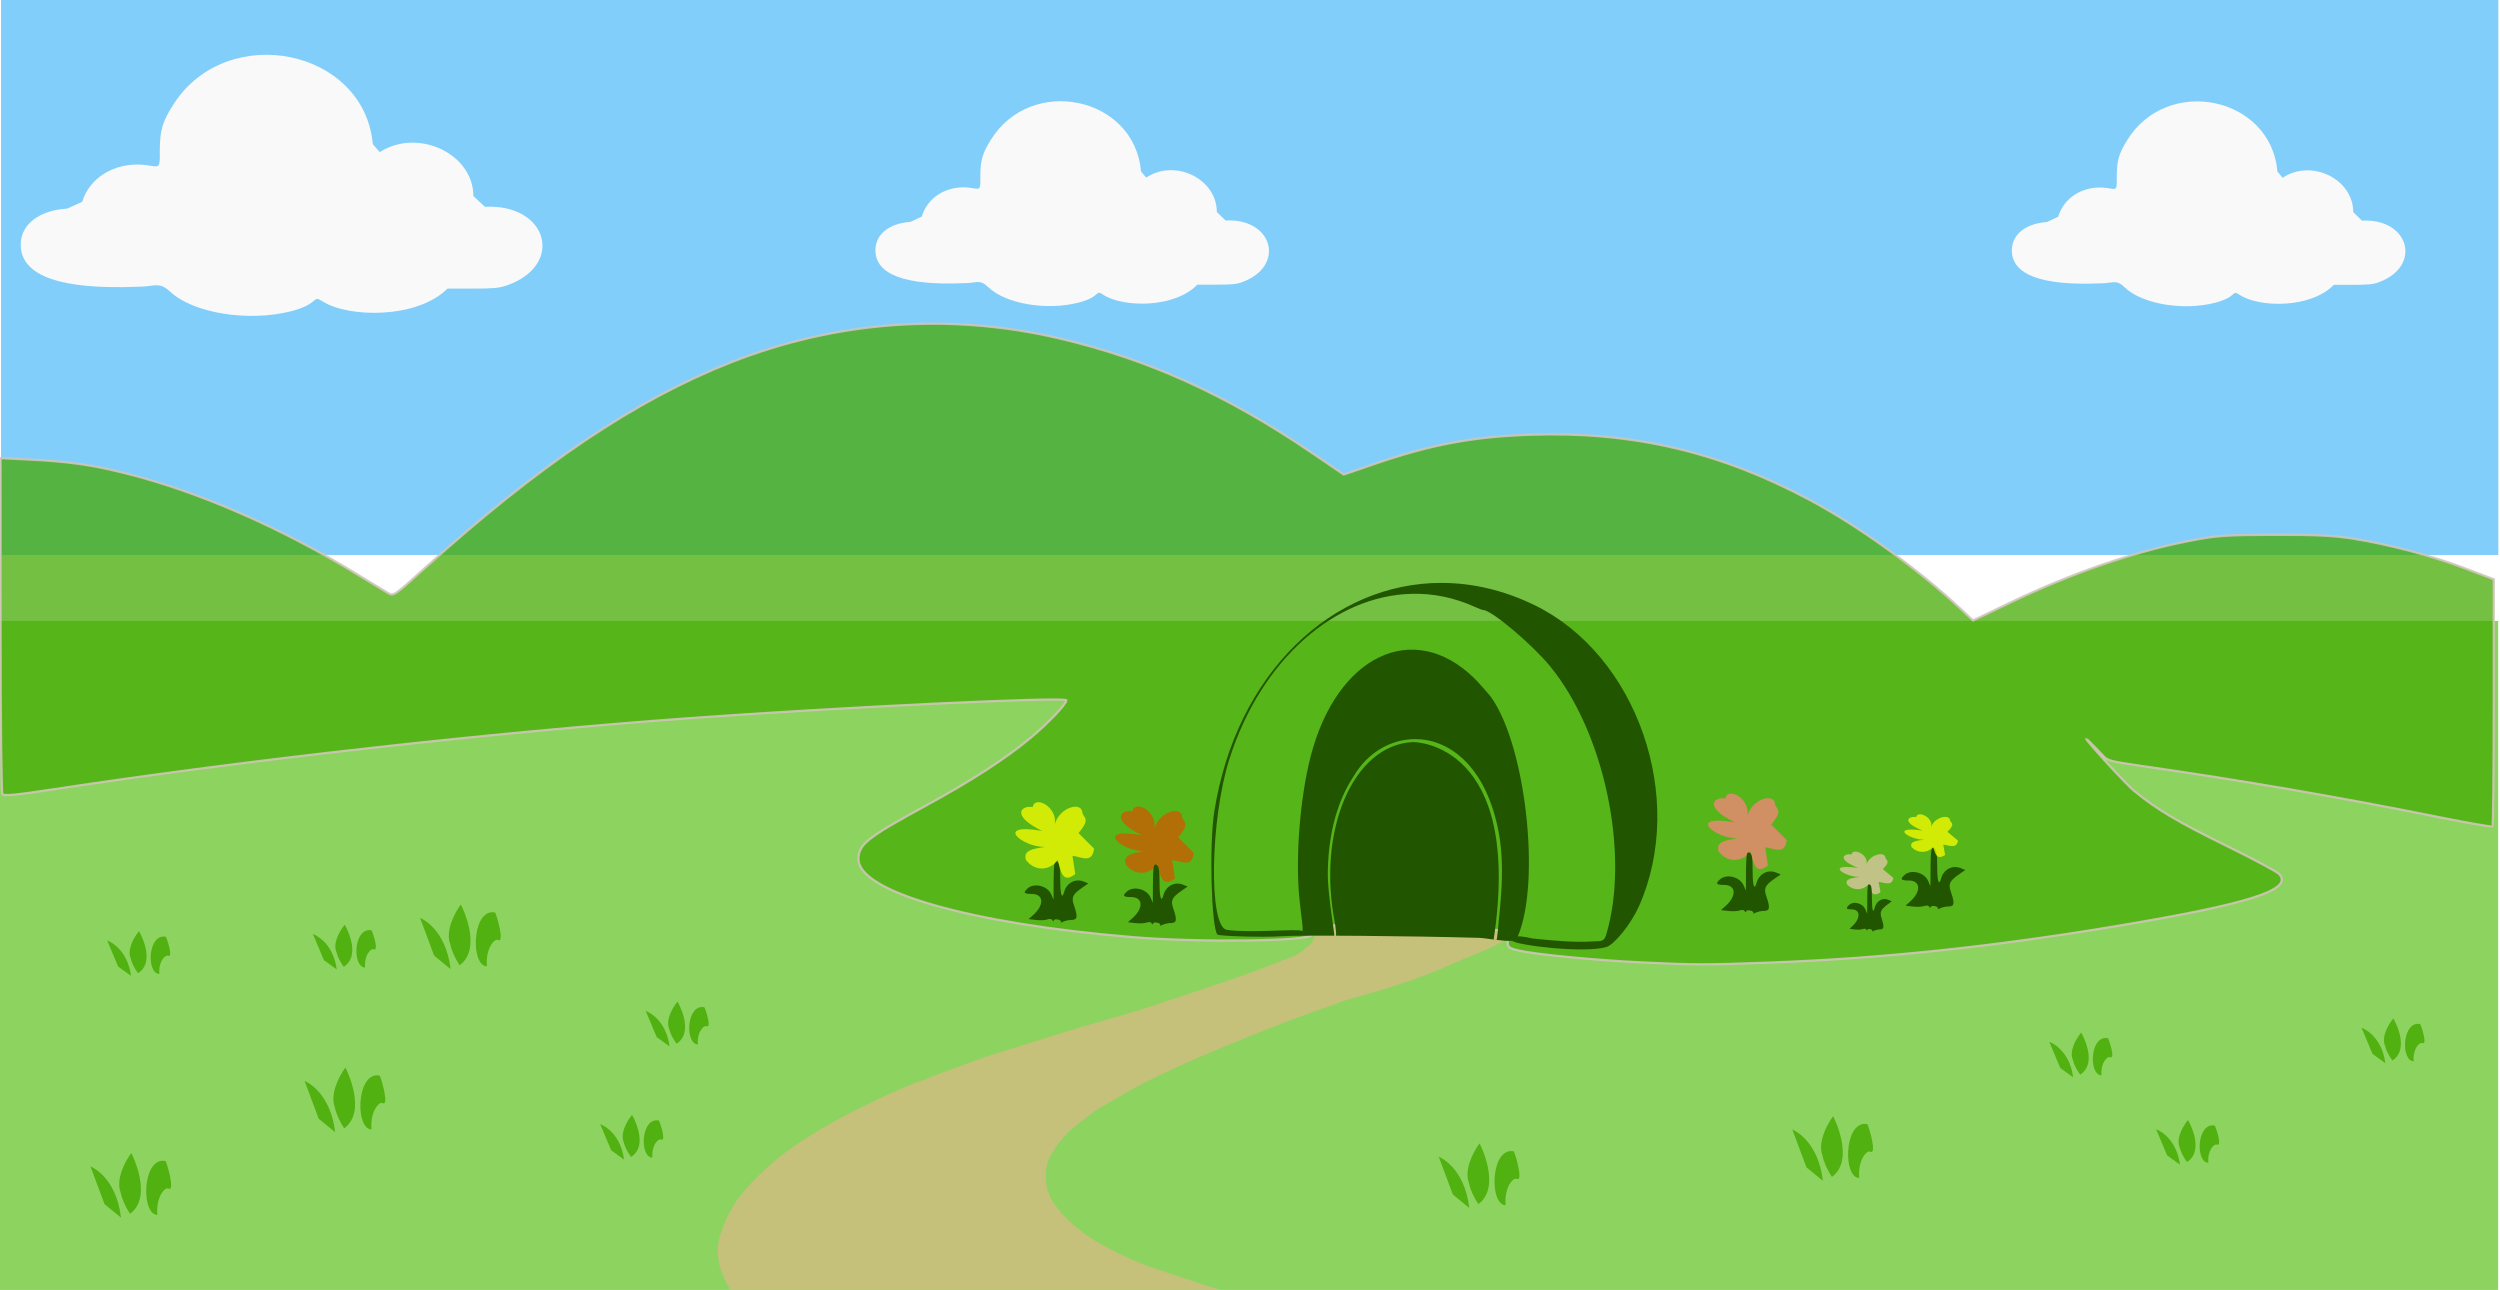 <?xml version="1.0" encoding="UTF-8" standalone="no"?>
<!-- Created with Inkscape (http://www.inkscape.org/) -->

<svg
   width="407mm"
   height="210mm"
   viewBox="0 0 407 210"
   version="1.1"
   id="svg1"
   inkscape:version="1.4 (86a8ad7, 2024-10-11)"
   sodipodi:docname="Background.svg"
   xmlns:inkscape="http://www.inkscape.org/namespaces/inkscape"
   xmlns:sodipodi="http://sodipodi.sourceforge.net/DTD/sodipodi-0.dtd"
   xmlns="http://www.w3.org/2000/svg"
   xmlns:svg="http://www.w3.org/2000/svg">
  <sodipodi:namedview
     id="namedview1"
     pagecolor="#ffffff"
     bordercolor="#000000"
     borderopacity="0.25"
     inkscape:showpageshadow="2"
     inkscape:pageopacity="0.0"
     inkscape:pagecheckerboard="0"
     inkscape:deskcolor="#d1d1d1"
     inkscape:document-units="mm"
     inkscape:zoom="0.7349537"
     inkscape:cx="769.43622"
     inkscape:cy="396.62362"
     inkscape:window-width="1920"
     inkscape:window-height="1027"
     inkscape:window-x="-8"
     inkscape:window-y="-8"
     inkscape:window-maximized="1"
     inkscape:current-layer="layer1" />
  <defs
     id="defs1">
    <filter
       inkscape:collect="always"
       style="color-interpolation-filters:sRGB"
       id="filter61"
       x="-0.027"
       y="-0.121"
       width="1.054"
       height="1.243">
      <feGaussianBlur
         inkscape:collect="always"
         stdDeviation="4.571"
         id="feGaussianBlur61" />
    </filter>
  </defs>
  <g
     inkscape:label="Layer 1"
     inkscape:groupmode="layer"
     id="layer1">
    <rect
       style="fill:#8dd35f;fill-opacity:1;fill-rule:evenodd;stroke-width:0.578"
       id="rect52-0"
       width="406.8"
       height="109.08"
       x="-0.102"
       y="101.086"
       inkscape:label="bottom background - rectangle"
       ry="0" />
    <path
       d="m 198.547,209.959 -2.564,-0.812 c -1.41,-0.446 -3.755,-1.214 -5.21,-1.705 -1.455,-0.491 -3.36,-1.147 -4.233,-1.458 -0.873,-0.31 -2.897,-1.196 -4.498,-1.969 -1.601,-0.773 -3.803,-2.003 -4.895,-2.733 -1.091,-0.731 -2.791,-2.164 -3.776,-3.186 -1.118,-1.159 -2.038,-2.414 -2.447,-3.339 -0.489,-1.106 -0.654,-1.934 -0.65,-3.261 0.004,-1.207 0.177,-2.156 0.539,-2.954 0.293,-0.646 0.966,-1.718 1.494,-2.381 0.528,-0.663 1.387,-1.607 1.908,-2.098 0.521,-0.491 1.804,-1.533 2.852,-2.315 1.047,-0.782 1.955,-1.423 2.017,-1.423 0.062,0 1.229,-0.671 2.594,-1.49 1.365,-0.82 3.374,-1.94 4.466,-2.49 1.091,-0.55 3.175,-1.559 4.63,-2.242 1.455,-0.683 4.161,-1.884 6.013,-2.668 1.852,-0.784 5.483,-2.272 8.07,-3.306 2.587,-1.034 6.132,-2.394 7.878,-3.022 1.746,-0.628 4.544,-1.622 6.218,-2.208 1.673,-0.586 9.283,-2.368 16.322,-5.479 8.02,-3.545 19.404,-6.968 -0.276,-6.411 -6.376,0.18 -25.27,-1.423 -21.497,0.472 0.916,0.46 0.32,1.797 -0.197,2.242 -1.147,0.99 -1.56,1.458 -3.217,2.132 -2.038,0.83 -5.371,2.1 -7.408,2.819 -2.037,0.719 -6.026,2.079 -8.864,3.022 -2.838,0.943 -6.231,2.063 -7.541,2.489 -1.31,0.426 -4.108,1.262 -6.218,1.858 -2.11,0.596 -4.194,1.194 -4.63,1.33 -0.437,0.135 -2.937,0.912 -5.556,1.727 -2.619,0.814 -5.834,1.814 -7.144,2.222 -1.31,0.408 -3.572,1.181 -5.027,1.718 -1.455,0.537 -3.598,1.327 -4.763,1.755 -1.164,0.428 -2.323,0.895 -2.576,1.037 -0.253,0.142 -0.575,0.259 -0.716,0.259 -0.141,0 -1.542,0.548 -3.112,1.219 -1.571,0.67 -4.582,2.08 -6.693,3.133 -2.11,1.053 -5.146,2.717 -6.747,3.698 -1.601,0.981 -3.852,2.458 -5.002,3.283 -1.15,0.825 -3.237,2.631 -4.636,4.013 -1.4,1.382 -2.996,3.199 -3.547,4.037 -0.551,0.838 -1.306,2.188 -1.678,3 -0.372,0.812 -0.839,2.091 -1.039,2.842 -0.2,0.751 -0.364,1.842 -0.364,2.424 0,0.582 0.166,1.681 0.369,2.443 0.203,0.762 0.669,1.922 1.037,2.58 l 0.668,1.195 m 129.154,-55.695 c 0,-0.073 -0.059,-0.132 -0.132,-0.132 -0.073,0 -0.132,0.059 -0.132,0.132 0,0.073 0.059,0.132 0.132,0.132 0.073,0 0.132,-0.059 0.132,-0.132 z m 0.265,-0.529 c 0,-0.073 -0.059,-0.132 -0.132,-0.132 -0.369,0 0.132,0.503 0.132,0.132 z"
       style="fill:#deb887;fill-opacity:0.69"
       id="path1"
       sodipodi:nodetypes="cssssssssssssssssssssssssssssssssssssssssssssssscssssssss"
       inkscape:label="path" />
    <rect
       style="mix-blend-mode:normal;fill:#82cefa;fill-opacity:1;fill-rule:evenodd;stroke-width:0.593;filter:url(#filter61)"
       id="rect52"
       width="408.6"
       height="90.36"
       x="0.169"
       y="0.191"
       inkscape:label="sky background - rectangle"
       transform="matrix(0.995,0,0,1.011,8.8157575e-4,-1.198)" />
    <path
       style="opacity:1;fill:#44aa00;fill-opacity:0.74;stroke:#d2c5bc;stroke-width:0.37;stroke-dasharray:none;stroke-opacity:0.876;paint-order:fill markers stroke"
       d="m 267.023,156.668 c -7.156,-0.337 -16.929,-1.28 -19.676,-1.899 -1.998,-0.45 -2.101,-0.604 -1.708,-2.564 0.074,-0.369 0.038,-0.552 -0.786,-0.676 -0.707,-0.106 -1.994,-0.169 -4.29,-0.267 -2.871,-0.123 -10.291,-0.33 -16.489,-0.462 -11.13,-0.236 -11.264,-0.23 -10.89,0.469 0.208,0.389 0.379,0.792 0.379,0.895 0,1.068 -18.14,1.313 -29.228,0.395 -26.319,-2.178 -44.572,-7.376 -44.572,-12.692 0,-2.389 1.383,-3.487 10.98,-8.716 7.45,-4.06 13.033,-7.677 17.1,-11.078 2.821,-2.36 5.76,-5.451 5.76,-6.059 0,-0.631 -36.814,1.114 -61.74,2.928 -32.094,2.335 -71.682,6.767 -102.934,11.523 -6.538,0.995 -8.314,1.161 -8.544,0.798 -0.16,-0.252 -0.293,-12.658 -0.296,-27.57 l -0.005,-27.112 4.41,0.221 c 6.859,0.343 10.45,0.859 16.29,2.341 11.641,2.954 24.866,8.729 37.115,16.209 2.357,1.439 4.71,2.868 5.23,3.175 0.943,0.557 0.961,0.545 5.94,-3.953 18.769,-16.956 34.365,-27.45 49.879,-33.563 17.142,-6.754 35.563,-8.115 53.396,-3.946 14.555,3.403 27.313,9.187 41.39,18.766 l 5.03,3.423 4.87,-1.677 c 9.309,-3.207 16.11,-4.484 25.57,-4.801 16.508,-0.554 30.691,2.754 45.35,10.575 8.003,4.27 17.747,11.309 24.763,17.887 l 1.892,1.774 6.028,-2.892 c 10.05,-4.822 20.121,-8.294 29.194,-10.065 4.469,-0.873 5.712,-0.962 13.734,-0.985 6.867,-0.02 9.734,0.119 12.947,0.628 5.807,0.92 12.816,2.783 18.239,4.847 l 4.634,1.764 v 20.008 c 0,11.004 -0.094,20.101 -0.209,20.216 -0.115,0.115 -3.841,-0.523 -8.28,-1.418 -16.261,-3.277 -32.561,-6.085 -49.082,-8.457 -4.938,-0.709 -5.431,-0.848 -6.12,-1.726 -7.328,-7.679 2.62,3.65 5.128,5.811 3.821,3.111 7.049,5.027 15.304,9.086 4.249,2.089 8,4.101 8.334,4.471 2.314,2.557 -4.838,4.842 -26.457,8.456 -20.128,3.364 -38.197,5.27 -56.34,5.943 -10.654,0.395 -12.232,0.393 -21.24,-0.031 z"
       id="path2-4"
       sodipodi:nodetypes="ssssssssssssssssscsssssssscsssscssssscssssssssssss"
       inkscape:label="mountains and house" />
    <path
       d="m 315.475,147.899 c 0.089,-0.143 -0.135,-0.317 -0.497,-0.387 -0.381,-0.073 -0.66,-0.002 -0.662,0.168 -0.002,0.179 -0.089,0.16 -0.22,-0.047 -0.147,-0.232 -0.42,-0.272 -0.856,-0.123 -0.352,0.12 -1.175,0.154 -1.83,0.076 l -1.191,-0.141 0.713,-0.63 c 1.889,-1.67 1.777,-3.471 -0.216,-3.471 -1.26,0 -1.42,-0.21 -0.674,-0.885 1.081,-0.978 3.251,-0.438 3.864,0.963 l 0.371,0.849 0.022,-3.109 c 0.017,-2.471 0.097,-3.109 0.39,-3.109 0.557,0 0.69,0.613 0.69,3.197 0,2.251 0.285,3.043 0.635,1.764 0.404,-1.475 1.838,-2.232 3.186,-1.681 l 0.745,0.305 -1.026,0.713 c -1.554,1.079 -1.766,1.556 -1.295,2.908 0.633,1.818 0.544,2.319 -0.41,2.319 -0.446,0 -1.056,0.131 -1.355,0.291 -0.308,0.165 -0.474,0.178 -0.383,0.03 z"
       style="fill:#225500"
       id="path1-2-0-6"
       sodipodi:nodetypes="cscssscsssscssssscsssscc"
       inkscape:label="stem" />
    <path
       style="opacity:0.984;fill:#ff8080;fill-opacity:0.738;stroke:none;stroke-width:0.37;stroke-dasharray:none;stroke-opacity:0.876;paint-order:fill markers stroke"
       d="m 282.413,133.875 c -5.292,-2.585 -3.249,-4.241 -1.53,-3.87 0.355,-2.007 4.082,-0.005 3.6,2.79 0.787,-2.853 4.502,-3.785 4.5,-1.8 0.388,0.883 1.222,1.013 -0.63,3.24 l 2.52,2.52 c -0.284,2.516 -2.11,1.333 -3.51,1.17 l 0.45,2.97 c -2.12,1.706 -2.371,-0.595 -2.88,-2.34 -0.56,1.216 -3.217,2.481 -5.13,0.09 -0.585,-1.683 1.32,-1.872 3.06,-2.16 -3.636,0.089 -8.444,-3.98 -0.45,-2.61 z"
       id="path60-7"
       sodipodi:nodetypes="cccccccccccc" />
    <path
       style="opacity:0.984;fill:#ffff00;fill-opacity:0.738;stroke:none;stroke-width:0.23;stroke-dasharray:none;stroke-opacity:0.876;paint-order:fill markers stroke"
       d="m 312.988,135.215 c -3.608,-1.462 -2.216,-2.398 -1.043,-2.188 0.242,-1.135 2.783,-0.003 2.455,1.578 0.536,-1.613 3.07,-2.141 3.068,-1.018 0.264,0.5 0.833,0.573 -0.43,1.832 l 1.718,1.425 c -0.194,1.423 -1.438,0.754 -2.393,0.662 l 0.307,1.68 c -1.446,0.965 -1.616,-0.336 -1.964,-1.323 -0.382,0.687 -2.194,1.403 -3.498,0.051 -0.399,-0.952 0.9,-1.059 2.086,-1.221 -2.479,0.05 -5.757,-2.251 -0.307,-1.476 z"
       id="path60-7-7"
       sodipodi:nodetypes="cccccccccccc" />
    <path
       style="opacity:0.984;fill:#e9c6af;fill-opacity:0.738;stroke:none;stroke-width:0.23;stroke-dasharray:none;stroke-opacity:0.876;paint-order:fill markers stroke"
       d="m 302.469,141.29 c -3.608,-1.462 -2.216,-2.398 -1.043,-2.188 0.242,-1.135 2.783,-0.003 2.455,1.578 0.536,-1.613 3.07,-2.141 3.068,-1.018 0.264,0.5 0.833,0.573 -0.43,1.832 l 1.718,1.425 c -0.194,1.423 -1.438,0.754 -2.393,0.662 l 0.307,1.68 c -1.446,0.965 -1.616,-0.336 -1.964,-1.323 -0.382,0.687 -2.194,1.403 -3.498,0.051 -0.399,-0.952 0.9,-1.059 2.086,-1.221 -2.479,0.05 -5.757,-2.251 -0.307,-1.476 z"
       id="path60-7-7-9"
       sodipodi:nodetypes="cccccccccccc" />
    <path
       id="path2"
       style="display:inline;opacity:1;fill:#225500"
       inkscape:label="house gate"
       d="m 234.725,94.895 c -17.726,-0.041 -33.502,14.602 -37.05,37.296 -0.834,5.332 -0.472,18.952 0.529,19.953 0.271,0.271 7.687,0.473 10.236,0.279 2.768,-0.211 20.927,-0.067 32.321,0.257 1.211,0.036 4.027,0.627 5.412,0.476 0.763,0.74 11.685,2.068 15.316,1.028 1.327,-0.38 4.078,-3.81 5.343,-6.662 7.783,-17.55 -0.296,-40.856 -16.984,-48.994 -5.043,-2.459 -10.159,-3.622 -15.123,-3.633 z m -4.972,1.779 c 3.472,-0.096 6.975,0.587 10.369,2.136 0.617,0.282 1.238,0.512 1.381,0.512 1.304,0 7.911,5.564 10.839,9.128 8.88,10.808 13.042,30.693 9.149,43.711 -0.357,1.214 -0.911,1.033 -1.999,1.095 -3.365,0.223 -6.712,-0.147 -10.059,-0.479 -0.171,-0.054 -1.957,-0.447 -2.344,-0.313 3.764,-8.754 1.355,-30.909 -4.303,-38.918 -0.282,-0.399 -2.197,-2.585 -2.863,-3.217 -9.907,-9.551 -22.321,-3.562 -26.546,12.806 -1.784,6.91 -2.544,17.04 -1.779,23.68 0.134,1.164 0.321,2.772 0.415,3.572 0.094,0.8 0.073,1.331 -0.048,1.18 -0.347,-0.437 -8.588,0.395 -12.247,-0.192 -2.987,-0.479 -2.711,-17.99 0.44,-27.843 5.194,-16.242 17.194,-26.516 29.593,-26.857 z m 0.744,23.654 c 5.856,0.062 11.969,4.969 13.702,16.433 0.563,4.048 0.308,8.109 -0.101,12.15 -0.112,1.111 -0.347,4.101 -0.469,4.096 -0.143,-0.006 -0.315,-0.047 -0.458,-0.06 4.769,-31.855 -12.65,-32.164 -13.179,-32.137 -9.748,0.493 -15.679,14.424 -12.63,29.667 0.134,0.973 0.212,1.656 0.119,1.848 -0.003,0.007 -0.263,0.006 -0.267,-0.002 -0.017,-0.031 -0.007,-0.134 -10e-4,-0.199 0.022,-0.247 -1.074,-6.893 -1.049,-9.72 0.012,-5.444 1.096,-11.277 4.156,-15.946 2.282,-3.947 6.17,-6.173 10.177,-6.13 z"
       sodipodi:nodetypes="sscsccssssssssccccsscssssssscscccccccccscc" />
    <path
       d="m 172.711,150.085 c 0.089,-0.143 -0.135,-0.317 -0.497,-0.387 -0.381,-0.073 -0.66,-0.002 -0.662,0.168 -0.002,0.179 -0.089,0.16 -0.22,-0.047 -0.147,-0.232 -0.42,-0.272 -0.856,-0.123 -0.352,0.12 -1.175,0.154 -1.83,0.076 l -1.191,-0.141 0.713,-0.63 c 1.889,-1.67 1.777,-3.471 -0.216,-3.471 -1.26,0 -1.42,-0.21 -0.674,-0.885 1.081,-0.978 3.251,-0.438 3.864,0.963 l 0.371,0.849 0.022,-3.109 c 0.017,-2.471 0.097,-3.109 0.39,-3.109 0.557,0 0.69,0.613 0.69,3.197 0,2.251 0.285,3.043 0.635,1.764 0.404,-1.475 1.838,-2.232 3.186,-1.681 l 0.745,0.305 -1.026,0.713 c -1.554,1.079 -1.766,1.556 -1.295,2.908 0.633,1.818 0.544,2.319 -0.41,2.319 -0.446,0 -1.056,0.131 -1.355,0.291 -0.308,0.165 -0.474,0.178 -0.383,0.03 z"
       style="fill:#225500"
       id="path1-2"
       sodipodi:nodetypes="cscssscsssscssssscsssscc"
       inkscape:label="stem" />
    <path
       d="m 285.429,148.618 c 0.089,-0.143 -0.135,-0.317 -0.497,-0.387 -0.381,-0.073 -0.66,-0.002 -0.662,0.168 -0.002,0.179 -0.089,0.16 -0.22,-0.047 -0.147,-0.232 -0.42,-0.272 -0.856,-0.123 -0.352,0.12 -1.175,0.154 -1.83,0.076 l -1.191,-0.141 0.713,-0.63 c 1.889,-1.67 1.777,-3.471 -0.216,-3.471 -1.26,0 -1.42,-0.21 -0.674,-0.885 1.081,-0.978 3.251,-0.438 3.864,0.963 l 0.371,0.849 0.022,-3.109 c 0.017,-2.471 0.097,-3.109 0.39,-3.109 0.557,0 0.69,0.613 0.69,3.197 0,2.251 0.285,3.043 0.635,1.764 0.404,-1.475 1.838,-2.232 3.186,-1.681 l 0.745,0.305 -1.026,0.713 c -1.554,1.079 -1.766,1.556 -1.295,2.908 0.633,1.818 0.544,2.319 -0.41,2.319 -0.446,0 -1.056,0.131 -1.355,0.291 -0.308,0.165 -0.474,0.178 -0.383,0.03 z"
       style="fill:#225500"
       id="path1-2-0"
       sodipodi:nodetypes="cscssscsssscssssscsssscc"
       inkscape:label="stem" />
    <path
       d="m 304.818,151.558 c 0.062,-0.11 -0.095,-0.244 -0.35,-0.298 -0.268,-0.056 -0.465,-0.002 -0.467,0.129 -0.001,0.138 -0.063,0.123 -0.155,-0.036 -0.104,-0.179 -0.296,-0.209 -0.603,-0.095 -0.248,0.092 -0.828,0.119 -1.29,0.059 l -0.839,-0.109 0.502,-0.485 c 1.332,-1.286 1.253,-2.672 -0.152,-2.672 -0.888,0 -1.001,-0.162 -0.475,-0.681 0.762,-0.753 2.292,-0.337 2.724,0.741 l 0.262,0.653 0.015,-2.393 c 0.012,-1.902 0.069,-2.393 0.275,-2.393 0.393,0 0.486,0.472 0.486,2.461 0,1.733 0.201,2.342 0.447,1.358 0.285,-1.136 1.296,-1.718 2.246,-1.294 l 0.525,0.234 -0.723,0.549 c -1.095,0.831 -1.245,1.198 -0.913,2.239 0.446,1.399 0.384,1.785 -0.289,1.785 -0.314,0 -0.744,0.101 -0.955,0.224 -0.217,0.127 -0.334,0.137 -0.27,0.023 z"
       style="fill:#225500;stroke-width:0.737"
       id="path1-2-0-0"
       sodipodi:nodetypes="cscssscsssscssssscsssscc"
       inkscape:label="stem" />
    <path
       d="m 47.235,50.708 c 4.966,-1.234 3.465,-2.795 5.325,-1.621 4.219,2.663 15.363,2.825 20.289,-2.101 h 4.089 c 3.344,0 4.354,-0.092 5.544,-0.506 9.505,-3.306 6.731,-13.332 -3.545,-12.815 L 77.059,31.905 c 0,-6.892 -9.032,-11.121 -15.243,-7.138 l -1.123,-1.285 C 59.32,7.937 37.012,3.42 28.286,16.92 c -1.819,2.814 -2.252,4.246 -2.273,7.511 0.066,3.588 -0.095,2.566 -2.965,2.378 -4.567,-0.273 -8.505,2.188 -9.658,6.038 l -2.442,1.109 c -4.627,0.301 -7.575,2.59 -7.575,5.882 0,5.051 6.412,7.355 19.036,6.841 2.857,0.028 3.375,-0.959 5.364,0.867 3.74,3.434 12.581,4.87 19.462,3.161 z"
       style="fill:#f9f9f9"
       id="path57"
       sodipodi:nodetypes="sccssssssssssssssss"
       inkscape:label="cloud one" />
    <path
       d="m 360.615,49.289 c 3.746,-0.968 2.614,-2.193 4.017,-1.272 3.182,2.089 11.587,2.216 15.303,-1.648 h 3.084 c 2.522,0 3.284,-0.072 4.182,-0.397 7.169,-2.594 5.077,-10.458 -2.674,-10.052 l -1.417,-1.38 c 0,-5.406 -6.812,-8.724 -11.497,-5.599 l -0.847,-1.008 c -1.036,-12.194 -17.862,-15.738 -24.443,-5.148 -1.372,2.207 -1.699,3.33 -1.715,5.892 0.05,2.815 -0.072,2.013 -2.236,1.866 -3.445,-0.214 -6.415,1.717 -7.285,4.736 l -1.842,0.87 c -3.49,0.236 -5.714,2.032 -5.714,4.614 0,3.962 4.836,5.769 14.358,5.366 2.155,0.022 2.546,-0.753 4.046,0.68 2.821,2.694 9.49,3.82 14.68,2.479 z"
       style="fill:#f9f9f9;stroke-width:0.769"
       id="path57-9"
       sodipodi:nodetypes="sccssssssssssssssss"
       inkscape:label="cloud 3" />
    <path
       d="m 175.604,49.261 c 3.746,-0.968 2.614,-2.193 4.017,-1.272 3.182,2.089 11.587,2.216 15.303,-1.648 h 3.084 c 2.522,0 3.284,-0.072 4.182,-0.397 7.169,-2.594 5.077,-10.458 -2.674,-10.052 l -1.417,-1.38 c 0,-5.406 -6.812,-8.724 -11.497,-5.599 l -0.847,-1.008 C 184.72,15.71 167.893,12.167 161.312,22.757 c -1.372,2.207 -1.699,3.33 -1.715,5.892 0.05,2.815 -0.072,2.013 -2.236,1.866 -3.445,-0.214 -6.415,1.717 -7.285,4.736 l -1.842,0.87 c -3.49,0.236 -5.714,2.032 -5.714,4.614 0,3.962 4.836,5.769 14.358,5.366 2.155,0.022 2.546,-0.753 4.046,0.68 2.821,2.694 9.49,3.82 14.68,2.479 z"
       style="fill:#f9f9f9;stroke-width:0.769"
       id="path57-9-5"
       sodipodi:nodetypes="sccssssssssssssssss"
       inkscape:label="cloud2" />
    <path
       style="opacity:0.984;fill:#ffff00;fill-opacity:0.738;stroke:none;stroke-width:0.37;stroke-dasharray:none;stroke-opacity:0.876;paint-order:fill markers stroke"
       d="m 169.65,135.27 c -5.292,-2.585 -3.249,-4.241 -1.53,-3.87 0.355,-2.007 4.082,-0.005 3.6,2.79 0.787,-2.853 4.502,-3.785 4.5,-1.8 0.388,0.883 1.222,1.013 -0.63,3.24 l 2.52,2.52 c -0.284,2.516 -2.11,1.333 -3.51,1.17 l 0.45,2.97 c -2.12,1.706 -2.371,-0.595 -2.88,-2.34 -0.56,1.216 -3.217,2.481 -5.13,0.09 -0.585,-1.683 1.32,-1.872 3.06,-2.16 -3.636,0.089 -8.444,-3.98 -0.45,-2.61 z"
       id="path59"
       sodipodi:nodetypes="cccccccccccc" />
    <path
       style="opacity:0.984;fill:#d45500;fill-opacity:0.738;stroke:none;stroke-width:0.37;stroke-dasharray:none;stroke-opacity:0.876;paint-order:fill markers stroke"
       d="m 185.878,135.97 c -5.292,-2.585 -3.249,-4.241 -1.53,-3.87 0.355,-2.007 4.082,-0.005 3.6,2.79 0.787,-2.853 4.502,-3.785 4.5,-1.8 0.388,0.883 1.222,1.013 -0.63,3.24 l 2.52,2.52 c -0.284,2.516 -2.11,1.333 -3.51,1.17 l 0.45,2.97 c -2.12,1.706 -2.371,-0.595 -2.88,-2.34 -0.56,1.216 -3.217,2.481 -5.13,0.09 -0.585,-1.683 1.32,-1.872 3.06,-2.16 -3.636,0.089 -8.444,-3.98 -0.45,-2.61 z"
       id="path60"
       sodipodi:nodetypes="cccccccccccc" />
    <path
       d="m 188.876,150.594 c 0.089,-0.143 -0.135,-0.317 -0.497,-0.387 -0.381,-0.073 -0.66,-0.002 -0.662,0.168 -0.002,0.179 -0.089,0.16 -0.22,-0.047 -0.147,-0.232 -0.42,-0.272 -0.856,-0.123 -0.352,0.12 -1.175,0.154 -1.83,0.076 l -1.191,-0.141 0.713,-0.63 c 1.889,-1.67 1.777,-3.471 -0.216,-3.471 -1.26,0 -1.42,-0.21 -0.674,-0.885 1.081,-0.978 3.251,-0.438 3.864,0.963 l 0.371,0.849 0.022,-3.109 c 0.017,-2.471 0.097,-3.109 0.39,-3.109 0.557,0 0.69,0.613 0.69,3.197 0,2.251 0.285,3.043 0.635,1.764 0.404,-1.475 1.838,-2.232 3.186,-1.681 l 0.745,0.305 -1.026,0.713 c -1.554,1.079 -1.766,1.556 -1.295,2.908 0.633,1.818 0.544,2.319 -0.41,2.319 -0.446,0 -1.056,0.131 -1.355,0.291 -0.308,0.165 -0.474,0.178 -0.383,0.03 z"
       style="fill:#225500"
       id="path61"
       sodipodi:nodetypes="cscssscsssscssssscsssscc"
       inkscape:label="stem" />
    <path
       id="path62"
       style="opacity:1;fill:#44aa00;fill-opacity:0.829;stroke:none;stroke-width:0.276;stroke-dasharray:none;stroke-opacity:0.881;paint-order:fill markers stroke"
       d="m 56.226,173.804 c -1.228,1.698 -2.48,4.45 -1.722,6.429 0.21,1.083 0.814,2.379 1.531,3.462 3.845,-2.811 0.245,-9.845 0.191,-9.891 z m 5.08,1.26 c -3.285,0.118 -3.433,8.728 -0.832,8.807 -0.233,-3.063 1.305,-4.548 1.771,-4.294 1.186,0.648 -0.162,-4.019 -0.431,-4.467 -0.177,-0.037 -0.346,-0.052 -0.508,-0.046 z m -11.715,0.919 2.296,6.147 2.679,2.19 c -0.816,-6.77 -4.975,-8.337 -4.975,-8.337 z" />
    <path
       id="path62-6"
       style="fill:#44aa00;fill-opacity:0.829;stroke:none;stroke-width:0.276;stroke-dasharray:none;stroke-opacity:0.881;paint-order:fill markers stroke"
       d="m 75.019,147.252 c -1.228,1.698 -2.48,4.45 -1.722,6.429 0.21,1.083 0.814,2.379 1.531,3.462 3.845,-2.811 0.245,-9.845 0.191,-9.891 z m 5.08,1.26 c -3.285,0.118 -3.433,8.728 -0.832,8.807 -0.233,-3.063 1.305,-4.548 1.771,-4.294 1.186,0.648 -0.162,-4.019 -0.431,-4.467 -0.177,-0.037 -0.346,-0.052 -0.508,-0.046 z m -11.715,0.919 2.296,6.147 2.679,2.19 c -0.816,-6.77 -4.975,-8.337 -4.975,-8.337 z" />
    <path
       id="path62-6-4"
       style="fill:#44aa00;fill-opacity:0.829;stroke:none;stroke-width:0.276;stroke-dasharray:none;stroke-opacity:0.881;paint-order:fill markers stroke"
       d="m 21.363,187.712 c -1.228,1.698 -2.48,4.45 -1.722,6.429 0.21,1.083 0.814,2.379 1.531,3.462 3.845,-2.811 0.245,-9.845 0.191,-9.891 z m 5.08,1.26 c -3.285,0.118 -3.433,8.728 -0.832,8.807 -0.233,-3.063 1.305,-4.548 1.771,-4.294 1.186,0.648 -0.162,-4.019 -0.431,-4.467 -0.177,-0.037 -0.346,-0.052 -0.508,-0.046 z m -11.715,0.919 2.296,6.147 2.679,2.19 c -0.816,-6.77 -4.975,-8.337 -4.975,-8.337 z" />
    <path
       id="path62-6-4-7"
       style="fill:#44aa00;fill-opacity:0.829;stroke:none;stroke-width:0.276;stroke-dasharray:none;stroke-opacity:0.881;paint-order:fill markers stroke"
       d="m 240.863,186.142 c -1.228,1.698 -2.48,4.45 -1.722,6.429 0.21,1.083 0.814,2.379 1.531,3.462 3.845,-2.811 0.245,-9.845 0.191,-9.891 z m 5.08,1.26 c -3.285,0.118 -3.433,8.728 -0.832,8.807 -0.233,-3.063 1.305,-4.548 1.771,-4.294 1.186,0.648 -0.162,-4.019 -0.431,-4.467 -0.177,-0.037 -0.346,-0.052 -0.508,-0.046 z m -11.715,0.919 2.296,6.147 2.679,2.19 c -0.816,-6.77 -4.975,-8.337 -4.975,-8.337 z" />
    <path
       id="path62-6-4-7-9"
       style="fill:#44aa00;fill-opacity:0.829;stroke:none;stroke-width:0.276;stroke-dasharray:none;stroke-opacity:0.881;paint-order:fill markers stroke"
       d="m 298.427,181.713 c -1.228,1.698 -2.48,4.45 -1.722,6.429 0.21,1.083 0.814,2.379 1.531,3.462 3.845,-2.811 0.245,-9.845 0.191,-9.891 z m 5.08,1.26 c -3.285,0.118 -3.433,8.728 -0.832,8.807 -0.233,-3.063 1.305,-4.548 1.771,-4.294 1.186,0.648 -0.162,-4.019 -0.431,-4.467 -0.177,-0.037 -0.346,-0.052 -0.508,-0.046 z m -11.715,0.919 2.296,6.147 2.679,2.19 c -0.816,-6.77 -4.975,-8.337 -4.975,-8.337 z" />
    <path
       id="path62-6-4-7-9-9"
       style="fill:#44aa00;fill-opacity:0.829;stroke:none;stroke-width:0.203;stroke-dasharray:none;stroke-opacity:0.881;paint-order:fill markers stroke"
       d="m 356.2,182.337 c -0.958,1.175 -1.936,3.079 -1.344,4.448 0.164,0.75 0.635,1.646 1.195,2.395 3.002,-1.945 0.191,-6.812 0.149,-6.843 z m 3.966,0.871 c -2.565,0.082 -2.681,6.039 -0.649,6.093 -0.182,-2.119 1.019,-3.147 1.382,-2.971 0.926,0.448 -0.126,-2.781 -0.337,-3.091 -0.138,-0.026 -0.27,-0.036 -0.396,-0.032 z m -9.147,0.636 1.792,4.253 2.091,1.515 c -0.637,-4.684 -3.884,-5.768 -3.884,-5.768 z" />
    <path
       id="path62-6-4-7-9-9-7"
       style="fill:#44aa00;fill-opacity:0.829;stroke:none;stroke-width:0.203;stroke-dasharray:none;stroke-opacity:0.881;paint-order:fill markers stroke"
       d="m 389.633,165.808 c -0.958,1.175 -1.936,3.079 -1.344,4.448 0.164,0.75 0.635,1.646 1.195,2.395 3.002,-1.945 0.191,-6.812 0.149,-6.843 z m 3.966,0.871 c -2.565,0.082 -2.681,6.039 -0.649,6.093 -0.182,-2.119 1.019,-3.147 1.382,-2.971 0.926,0.448 -0.126,-2.781 -0.337,-3.091 -0.138,-0.026 -0.27,-0.036 -0.396,-0.032 z m -9.147,0.636 1.792,4.253 2.091,1.515 c -0.637,-4.684 -3.884,-5.768 -3.884,-5.768 z" />
    <path
       id="path62-6-4-7-9-9-7-1"
       style="fill:#44aa00;fill-opacity:0.829;stroke:none;stroke-width:0.203;stroke-dasharray:none;stroke-opacity:0.881;paint-order:fill markers stroke"
       d="m 338.808,168.106 c -0.958,1.175 -1.936,3.079 -1.344,4.448 0.164,0.75 0.635,1.646 1.195,2.395 3.002,-1.945 0.191,-6.812 0.149,-6.843 z m 3.966,0.871 c -2.565,0.082 -2.681,6.039 -0.649,6.093 -0.182,-2.119 1.019,-3.147 1.382,-2.971 0.926,0.448 -0.126,-2.781 -0.337,-3.091 -0.138,-0.026 -0.27,-0.036 -0.396,-0.032 z m -9.147,0.636 1.792,4.253 2.091,1.515 c -0.637,-4.684 -3.884,-5.768 -3.884,-5.768 z" />
    <path
       id="path62-6-4-7-9-9-7-1-0"
       style="fill:#44aa00;fill-opacity:0.829;stroke:none;stroke-width:0.203;stroke-dasharray:none;stroke-opacity:0.881;paint-order:fill markers stroke"
       d="m 110.298,163.071 c -0.958,1.175 -1.936,3.079 -1.344,4.448 0.164,0.75 0.635,1.646 1.195,2.395 3.002,-1.945 0.191,-6.812 0.149,-6.843 z m 3.966,0.871 c -2.565,0.082 -2.681,6.039 -0.649,6.093 -0.182,-2.119 1.019,-3.147 1.382,-2.971 0.926,0.448 -0.126,-2.781 -0.337,-3.091 -0.138,-0.026 -0.27,-0.036 -0.396,-0.032 z m -9.147,0.636 1.792,4.253 2.091,1.515 c -0.637,-4.684 -3.884,-5.768 -3.884,-5.768 z" />
    <path
       id="path62-6-4-7-9-9-7-1-0-7"
       style="fill:#44aa00;fill-opacity:0.829;stroke:none;stroke-width:0.203;stroke-dasharray:none;stroke-opacity:0.881;paint-order:fill markers stroke"
       d="m 102.895,181.508 c -0.958,1.175 -1.936,3.079 -1.344,4.448 0.164,0.75 0.635,1.646 1.195,2.395 3.002,-1.945 0.191,-6.812 0.149,-6.843 z m 3.966,0.871 c -2.565,0.082 -2.681,6.039 -0.649,6.093 -0.182,-2.119 1.019,-3.147 1.382,-2.971 0.926,0.448 -0.126,-2.781 -0.337,-3.091 -0.138,-0.026 -0.27,-0.036 -0.396,-0.032 z m -9.147,0.636 1.792,4.253 2.091,1.515 c -0.637,-4.684 -3.884,-5.768 -3.884,-5.768 z" />
    <path
       id="path62-6-4-7-9-9-7-1-0-7-1"
       style="fill:#44aa00;fill-opacity:0.829;stroke:none;stroke-width:0.203;stroke-dasharray:none;stroke-opacity:0.881;paint-order:fill markers stroke"
       d="m 22.628,151.598 c -0.958,1.175 -1.936,3.079 -1.344,4.448 0.164,0.75 0.635,1.646 1.195,2.395 3.002,-1.945 0.191,-6.812 0.149,-6.843 z m 3.966,0.871 c -2.565,0.082 -2.681,6.039 -0.649,6.093 -0.182,-2.119 1.019,-3.147 1.382,-2.971 0.926,0.448 -0.126,-2.781 -0.337,-3.091 -0.138,-0.026 -0.27,-0.036 -0.396,-0.032 z m -9.147,0.636 1.792,4.253 2.091,1.515 c -0.637,-4.684 -3.884,-5.768 -3.884,-5.768 z" />
    <path
       id="path62-6-4-7-9-9-7-1-0-7-1-5"
       style="fill:#44aa00;fill-opacity:0.829;stroke:none;stroke-width:0.203;stroke-dasharray:none;stroke-opacity:0.881;paint-order:fill markers stroke"
       d="m 56.12,150.548 c -0.958,1.175 -1.936,3.079 -1.344,4.448 0.164,0.75 0.635,1.646 1.195,2.395 3.002,-1.945 0.191,-6.812 0.149,-6.843 z m 3.966,0.871 c -2.565,0.082 -2.681,6.039 -0.649,6.093 -0.182,-2.119 1.019,-3.147 1.382,-2.971 0.926,0.448 -0.126,-2.781 -0.337,-3.091 -0.138,-0.026 -0.27,-0.036 -0.396,-0.032 z m -9.147,0.636 1.792,4.253 2.091,1.515 c -0.637,-4.684 -3.884,-5.768 -3.884,-5.768 z" />
  </g>
</svg>
